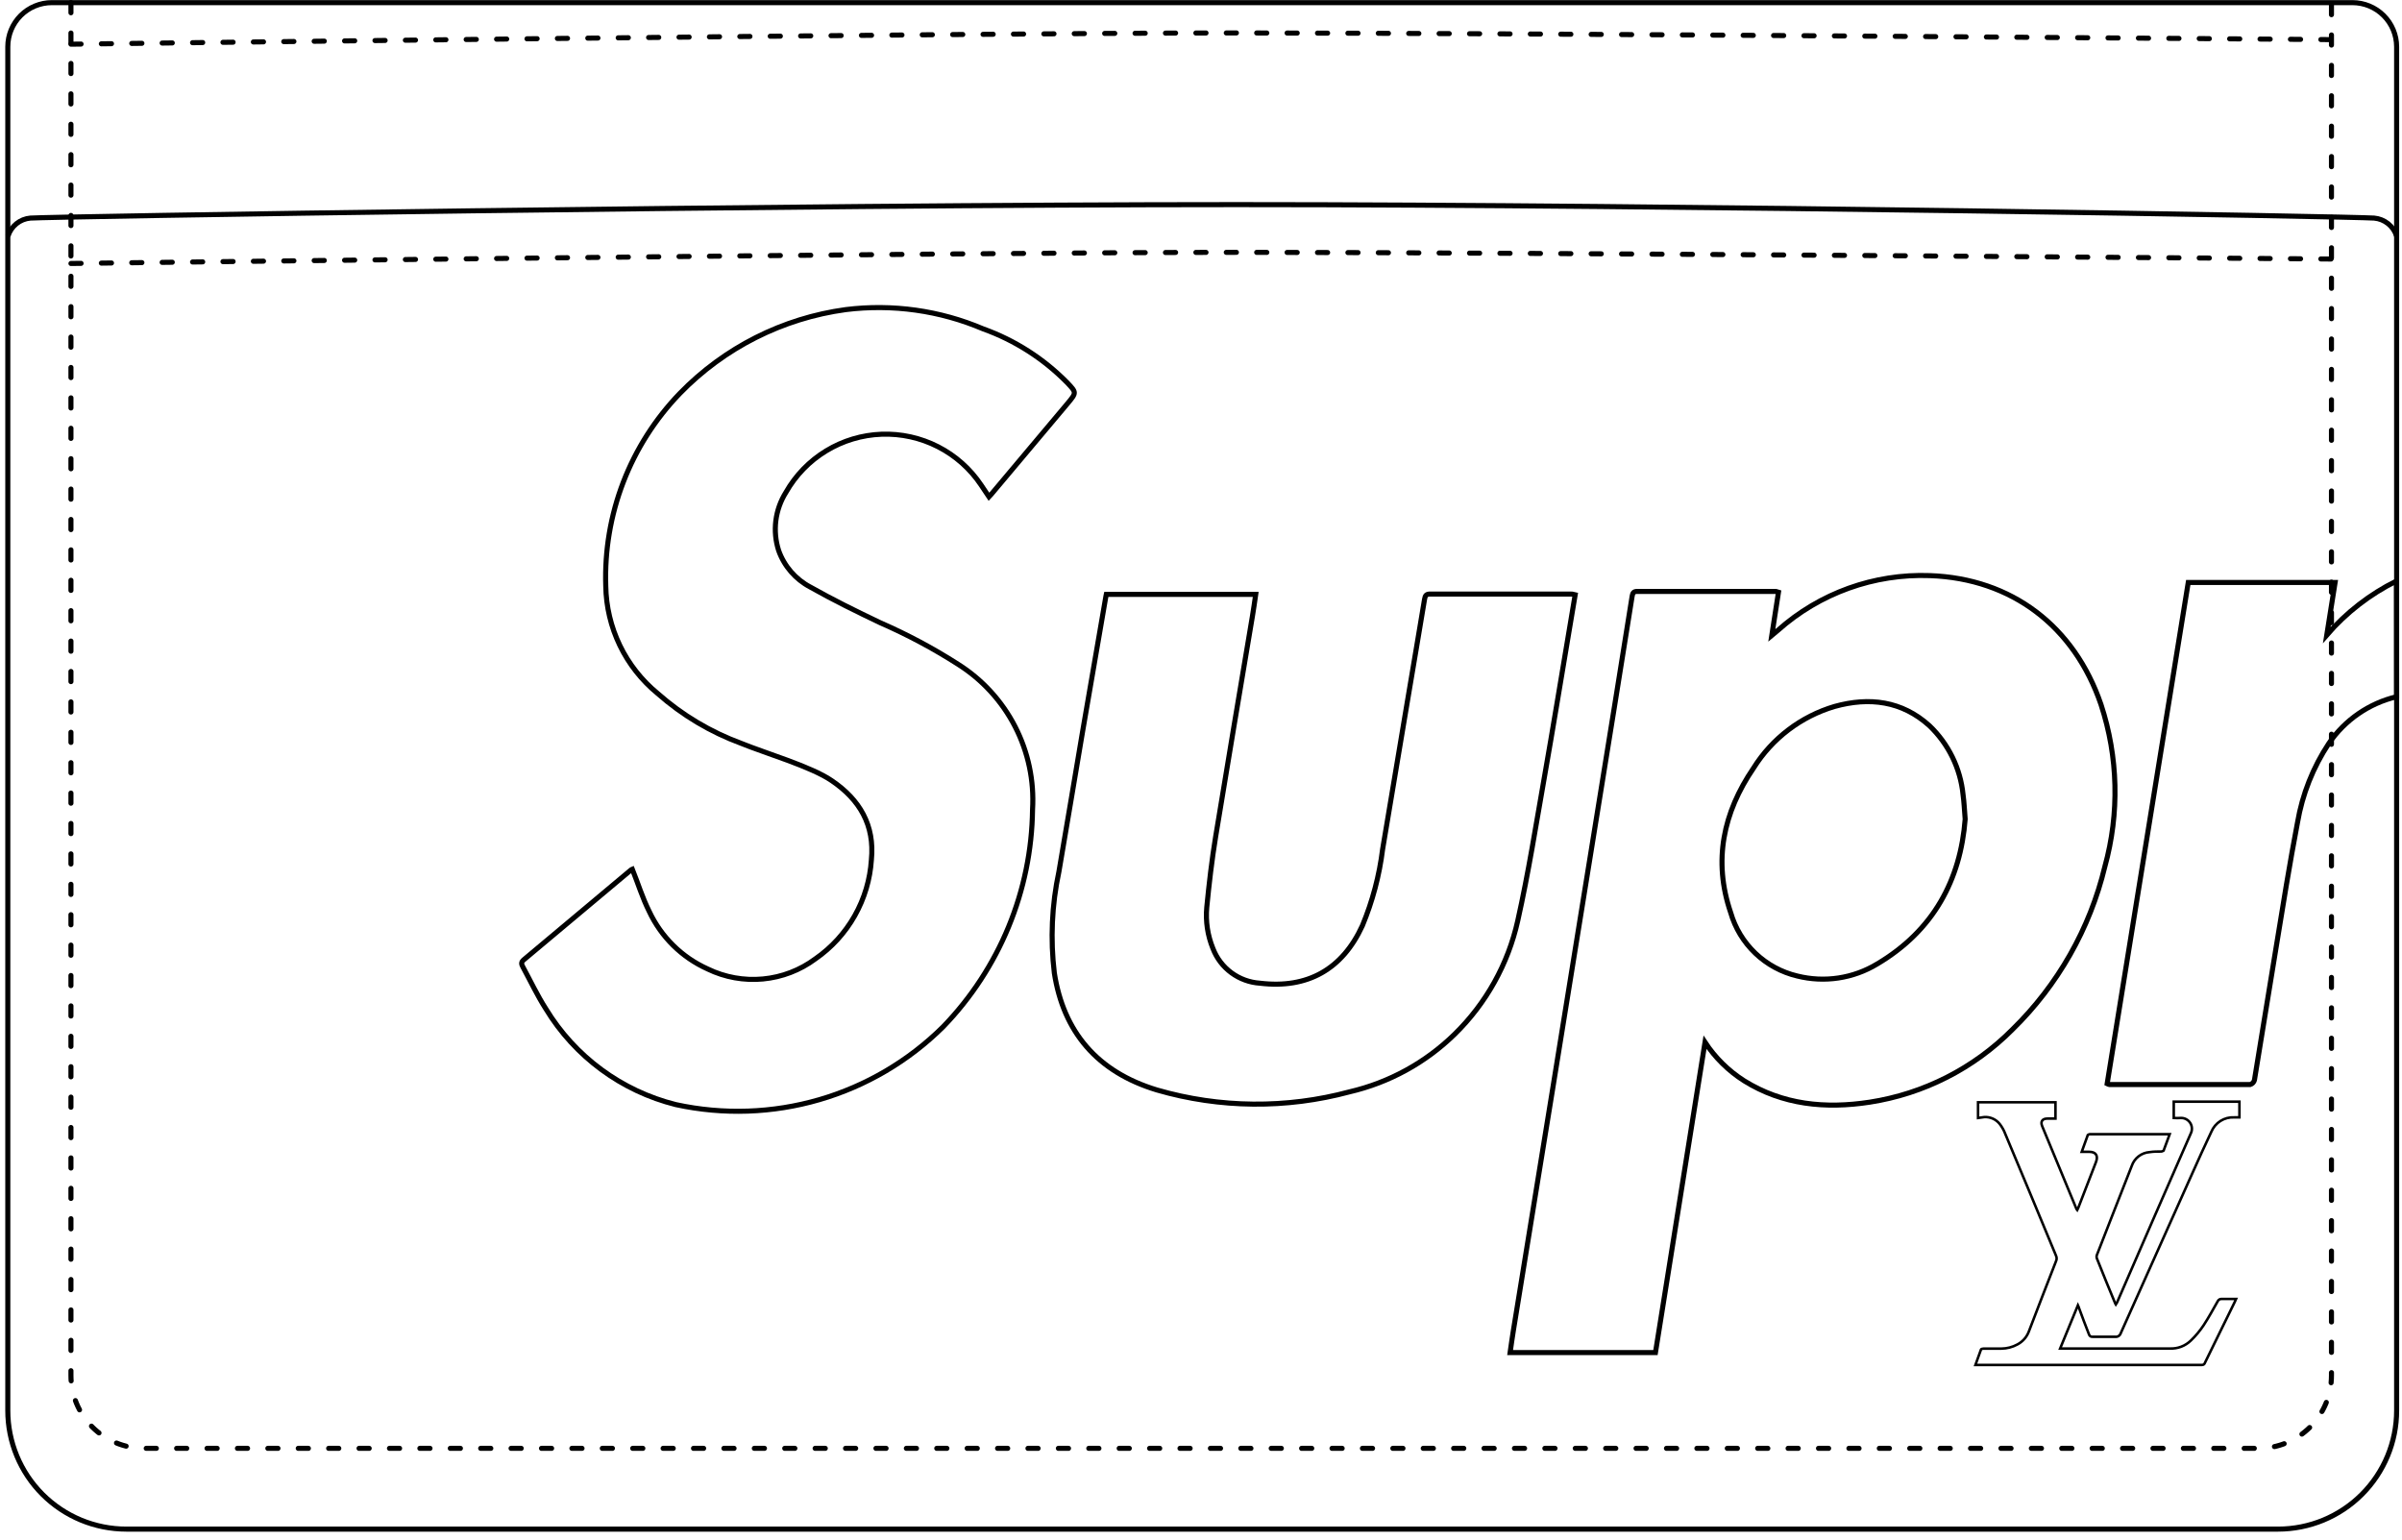<svg width="237" height="152" viewBox="0 0 237 152" fill="none" xmlns="http://www.w3.org/2000/svg">
<path d="M0.77 4.61V139.19C0.77 142.293 2.002 145.269 4.196 147.463C6.391 149.657 9.367 150.89 12.47 150.89H224.77C227.873 150.89 230.849 149.657 233.043 147.463C235.237 145.269 236.47 142.293 236.47 139.19V4.61C236.467 3.455 236.006 2.349 235.189 1.533C234.372 0.718 233.264 0.26 232.11 0.26H5.11C3.958 0.262 2.854 0.722 2.04 1.537C1.226 2.353 0.77 3.458 0.77 4.61V4.61Z" stroke="black" stroke-width="0.5" stroke-miterlimit="10"/>
<path d="M236.469 23.3C236.317 22.817 236.024 22.39 235.629 22.073C235.234 21.756 234.754 21.564 234.249 21.52C232.479 21.38 166.019 20.19 121.999 20.19C77.979 20.19 4.759 21.38 2.999 21.52C2.495 21.563 2.016 21.755 1.622 22.073C1.229 22.39 0.938 22.817 0.789 23.3" stroke="black" stroke-width="0.5" stroke-miterlimit="10"/>
<path d="M7 0.26V135.73C7 137.635 7.756 139.462 9.102 140.81C10.449 142.158 12.275 142.917 14.18 142.92H222.86C223.804 142.92 224.738 142.734 225.61 142.372C226.482 142.011 227.274 141.481 227.941 140.813C228.607 140.145 229.136 139.353 229.496 138.481C229.857 137.608 230.041 136.674 230.04 135.73V0.26" stroke="black" stroke-width="0.5" stroke-miterlimit="10" stroke-linecap="round" stroke-dasharray="1 2"/>
<path d="M7 26C7 26 94.4 24.9 122 24.9C149.6 24.9 230 25.56 230 25.56" stroke="black" stroke-width="0.5" stroke-miterlimit="10" stroke-linecap="round" stroke-dasharray="1 2"/>
<path d="M7 4.36C7 4.36 94.4 3.25 122 3.25C149.6 3.25 230 3.91 230 3.91" stroke="black" stroke-width="0.5" stroke-miterlimit="10" stroke-linecap="round" stroke-dasharray="1 2"/>
<path d="M195.169 110.32V108.77H202.809V110.38H201.999C201.509 110.38 201.309 110.68 201.499 111.13C202.619 113.86 203.759 116.59 204.889 119.32C204.904 119.353 204.925 119.383 204.949 119.41L205.049 119.21C205.629 117.69 206.219 116.21 206.809 114.66C207.039 114.05 206.809 113.66 206.139 113.66H205.399L205.999 112C205.999 112 206.129 111.92 206.189 111.92H213.999H214.079C213.879 112.46 213.689 113 213.479 113.54C213.479 113.54 213.329 113.63 213.249 113.63C212.869 113.63 212.479 113.63 212.099 113.69C211.705 113.716 211.328 113.858 211.015 114.099C210.702 114.339 210.467 114.666 210.339 115.04C209.673 116.74 209.006 118.44 208.339 120.14L206.899 123.83C206.854 123.946 206.854 124.074 206.899 124.19C207.489 125.68 208.109 127.19 208.709 128.63L208.769 128.73C208.811 128.67 208.848 128.606 208.879 128.54C211.299 122.98 213.709 117.42 216.149 111.87C216.236 111.704 216.278 111.518 216.269 111.33C216.261 111.143 216.203 110.961 216.101 110.804C215.999 110.646 215.858 110.518 215.69 110.433C215.523 110.348 215.336 110.309 215.149 110.32C214.926 110.335 214.702 110.335 214.479 110.32V108.71H220.959V110.26H220.449C219.972 110.234 219.498 110.356 219.093 110.611C218.689 110.865 218.373 111.239 218.189 111.68C217.519 113.08 216.889 114.5 216.249 115.92L209.249 131.56C209.213 131.675 209.136 131.774 209.033 131.838C208.931 131.902 208.809 131.928 208.689 131.91C207.949 131.91 207.209 131.91 206.469 131.91C206.393 131.92 206.316 131.902 206.251 131.86C206.187 131.818 206.14 131.754 206.119 131.68C205.779 130.79 205.429 129.92 205.119 129.04C205.119 128.98 205.069 128.93 205.019 128.81L203.269 133.07H203.639C207.119 133.07 210.639 133.07 214.089 133.07C214.474 133.088 214.858 133.026 215.218 132.889C215.578 132.751 215.905 132.54 216.179 132.27C216.649 131.817 217.068 131.314 217.429 130.77C217.929 130.01 218.359 129.21 218.809 128.42C218.843 128.34 218.903 128.273 218.979 128.229C219.055 128.186 219.143 128.169 219.229 128.18C219.679 128.18 220.129 128.18 220.629 128.18L220.499 128.47L217.559 134.47C217.543 134.536 217.504 134.594 217.449 134.634C217.394 134.675 217.327 134.694 217.259 134.69H194.909C195.089 134.17 195.269 133.69 195.459 133.17C195.459 133.12 195.609 133.08 195.689 133.08H197.459C198.015 133.076 198.561 132.935 199.049 132.67C199.578 132.394 199.985 131.93 200.189 131.37C201.069 129.07 201.959 126.76 202.859 124.46C202.901 124.373 202.923 124.277 202.923 124.18C202.923 124.083 202.901 123.987 202.859 123.9C201.206 119.9 199.539 115.9 197.859 111.9C197.724 111.54 197.535 111.203 197.299 110.9C197.119 110.676 196.888 110.499 196.625 110.383C196.362 110.266 196.076 110.214 195.789 110.23L195.169 110.32Z" stroke="black" stroke-width="0.25" stroke-miterlimit="10" stroke-linecap="round"/>
<path d="M168.23 102.85C166.603 113.036 164.973 123.243 163.34 133.47H149C149.11 132.73 149.2 132.01 149.32 131.3L153.19 107.5C154.657 98.426 156.123 89.353 157.59 80.28C158.75 73.133 159.9 65.983 161.04 58.83C161.09 58.54 161.17 58.36 161.53 58.36H175.23C175.315 58.378 175.398 58.401 175.48 58.43C175.27 59.79 175.06 61.16 174.82 62.7L175.42 62.2C179.536 58.531 184.91 56.596 190.42 56.8C198.5 57.09 204.67 61.8 207.3 69.52C209.004 74.698 209.136 80.266 207.68 85.52C206.211 91.632 203.046 97.206 198.55 101.6C194.744 105.426 189.814 107.935 184.48 108.76C180.11 109.43 175.9 109.03 172.07 106.64C170.537 105.662 169.228 104.37 168.23 102.85ZM193.9 80.85C193.82 79.85 193.79 79.13 193.69 78.42C193.433 75.826 192.255 73.41 190.37 71.61C187.66 69.16 184.45 68.76 181.02 69.71C177.701 70.692 174.855 72.855 173.02 75.79C170.02 80.19 169.02 84.94 170.76 90.05C171.202 91.582 172.044 92.969 173.198 94.068C174.353 95.168 175.779 95.942 177.33 96.31C178.659 96.643 180.04 96.709 181.394 96.505C182.748 96.3 184.049 95.83 185.22 95.12C190.79 91.82 193.44 86.8 193.9 80.82V80.85Z" stroke="black" stroke-width="0.5" stroke-miterlimit="10" stroke-linecap="round"/>
<path d="M109.16 58.65H123.9C123.79 59.41 123.69 60.12 123.57 60.83C122.36 68.07 121.13 75.3 119.95 82.53C119.57 84.85 119.3 87.19 119.07 89.53C118.943 90.916 119.152 92.312 119.68 93.6C120.044 94.555 120.675 95.385 121.498 95.991C122.32 96.597 123.3 96.954 124.32 97.02C129.02 97.59 132.45 95.64 134.42 91.35C135.425 88.935 136.098 86.395 136.42 83.8C137.233 78.92 138.05 74.046 138.87 69.18C139.43 65.82 140.01 62.47 140.56 59.12C140.62 58.75 140.74 58.61 141.14 58.62H154.93C155.07 58.62 155.21 58.62 155.42 58.68C155.19 60.01 154.98 61.32 154.76 62.62C153.98 67.24 153.23 71.86 152.42 76.47C151.57 81.28 150.82 86.11 149.75 90.87C148.801 95.124 146.637 99.012 143.52 102.06C140.651 104.865 137.067 106.829 133.16 107.74C126.929 109.419 120.357 109.357 114.16 107.56C108.23 105.77 104.93 101.8 104.03 96.02C103.626 92.684 103.778 89.305 104.48 86.02C105.27 81.43 106.03 76.83 106.81 72.23L109.09 59C109.1 58.9 109.13 58.8 109.16 58.65Z" stroke="black" stroke-width="0.5" stroke-miterlimit="10" stroke-linecap="round"/>
<path d="M236.469 68.75C233.748 69.4 231.367 71.04 229.789 73.35C228.223 75.712 227.167 78.376 226.689 81.17C225.909 85.26 225.249 89.38 224.579 93.49C223.849 97.85 223.169 102.22 222.439 106.59C222.411 106.691 222.357 106.783 222.284 106.858C222.21 106.933 222.119 106.989 222.019 107.02C217.389 107.02 212.759 107.02 208.139 107.02C208.059 107.003 207.982 106.977 207.909 106.94C210.576 90.473 213.243 73.986 215.909 57.48H230.399C230.129 59.19 229.869 60.84 229.579 62.66C231.497 60.445 233.836 58.633 236.459 57.33L236.469 68.75Z" stroke="black" stroke-width="0.5" stroke-miterlimit="10" stroke-linecap="round"/>
<path d="M62.389 85.77C62.949 87.17 63.389 88.6 64.049 89.92C65.228 92.453 67.28 94.476 69.829 95.62C71.522 96.439 73.407 96.78 75.279 96.603C77.151 96.427 78.94 95.741 80.449 94.62C82.05 93.511 83.379 92.054 84.336 90.359C85.294 88.663 85.856 86.773 85.979 84.83C86.309 81.44 84.839 78.91 82.059 77.03C80.059 75.65 75.389 74.28 73.129 73.35C70.101 72.235 67.307 70.567 64.889 68.43C63.316 67.139 62.043 65.522 61.159 63.69C60.275 61.857 59.801 59.854 59.769 57.82C59.654 54.325 60.242 50.842 61.498 47.579C62.754 44.315 64.652 41.337 67.079 38.82C71.46 34.308 77.228 31.396 83.459 30.55C88.061 29.98 92.732 30.635 96.999 32.45C100.122 33.569 102.952 35.377 105.279 37.74C106.229 38.74 106.229 38.74 105.339 39.81C102.886 42.743 100.429 45.666 97.969 48.58C97.859 48.72 97.739 48.85 97.579 49.02L96.809 47.87C95.736 46.264 94.269 44.959 92.549 44.08C90.828 43.201 88.912 42.777 86.981 42.848C85.051 42.919 83.17 43.483 81.519 44.487C79.868 45.49 78.502 46.899 77.549 48.58C77.016 49.427 76.676 50.382 76.551 51.375C76.427 52.368 76.522 53.377 76.829 54.33C77.381 55.879 78.494 57.164 79.949 57.93C82.199 59.2 84.519 60.34 86.849 61.45C89.51 62.61 92.074 63.977 94.519 65.54C96.917 67.053 98.865 69.181 100.16 71.704C101.454 74.226 102.048 77.05 101.879 79.88C101.782 87.895 98.623 95.569 93.049 101.33C89.642 104.705 85.444 107.175 80.839 108.514C76.233 109.854 71.366 110.021 66.679 109C61.327 107.663 56.72 104.267 53.859 99.55C53.009 98.23 52.339 96.79 51.589 95.41C51.439 95.14 51.399 94.94 51.689 94.7L62.229 85.87C62.276 85.827 62.331 85.793 62.389 85.77V85.77Z" stroke="black" stroke-width="0.5" stroke-miterlimit="10" stroke-linecap="round"/>
</svg>
